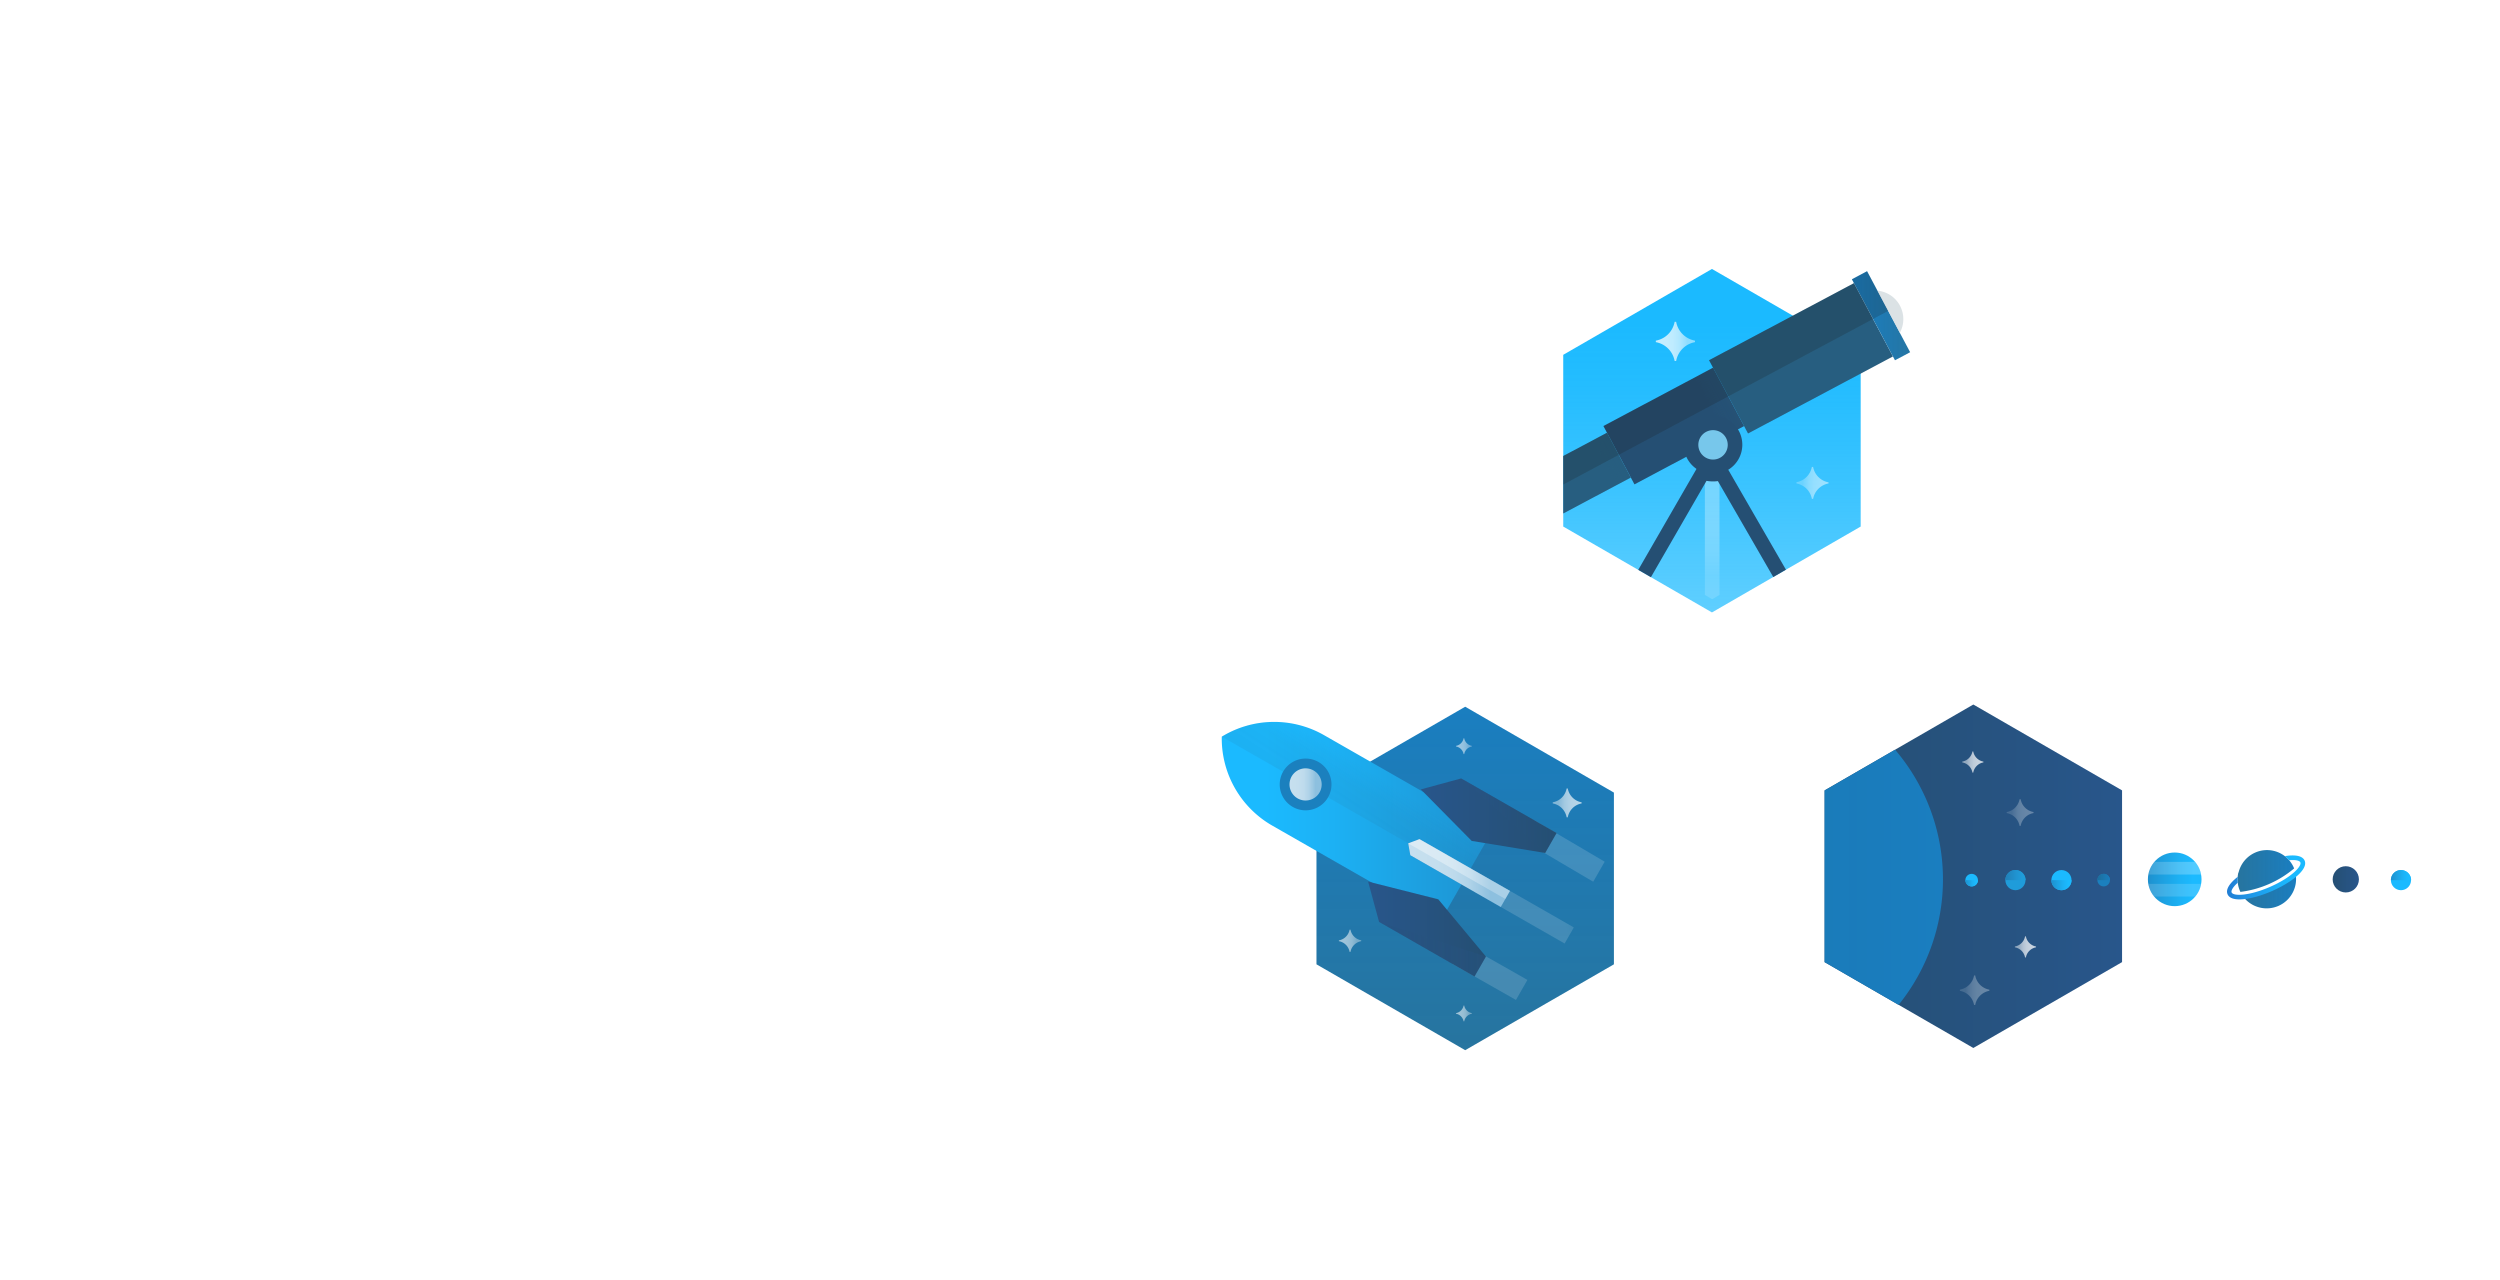 <svg xmlns="http://www.w3.org/2000/svg" xmlns:xlink="http://www.w3.org/1999/xlink" viewBox="0 0 1360 696.1"><defs><linearGradient id="e" x1="992.59" y1="476.68" x2="1154.4" y2="476.68" gradientUnits="userSpaceOnUse"><stop offset="0" stop-color="#254f73"/><stop offset="1" stop-color="#28568b"/></linearGradient><linearGradient id="a" x1="1090.91" y1="476.05" x2="1101.88" y2="476.05" gradientUnits="userSpaceOnUse"><stop offset="0" stop-color="#1e90ce"/><stop offset=".14" stop-color="#1d99d8"/><stop offset=".59" stop-color="#1cb1f4"/><stop offset=".84" stop-color="#1bbaff"/></linearGradient><linearGradient id="b" x1="1140.98" y1="477.08" x2="1147.82" y2="477.08" gradientUnits="userSpaceOnUse"><stop offset="0" stop-color="#1b6d9a" stop-opacity=".95"/><stop offset="1" stop-color="#1a7ec0"/></linearGradient><linearGradient id="j" x1="1069.16" y1="480.5" x2="1076" y2="480.5" xlink:href="#a"/><linearGradient id="k" x1="1115.95" y1="481.53" x2="1126.91" y2="481.53" xlink:href="#a"/><linearGradient id="l" x1="622.67" y1="477.22" x2="1056.97" y2="477.22" xlink:href="#b"/><linearGradient id="c" x1="1066.2" y1="538.68" x2="1082.22" y2="538.68" gradientUnits="userSpaceOnUse"><stop offset=".19" stop-color="#fff" stop-opacity=".25"/><stop offset=".27" stop-color="#fff" stop-opacity=".31"/><stop offset=".4" stop-color="#fff" stop-opacity=".4"/><stop offset=".55" stop-color="#fff" stop-opacity=".46"/><stop offset=".73" stop-color="#fff" stop-opacity=".49"/><stop offset="1" stop-color="#fff" stop-opacity=".5"/></linearGradient><linearGradient id="m" x1="1091.66" y1="442.02" x2="1106.2" y2="442.02" xlink:href="#c"/><linearGradient id="d" x1="4051.52" y1="414.53" x2="4063.02" y2="414.53" gradientTransform="matrix(-1 0 0 1 5130.49 0)" gradientUnits="userSpaceOnUse"><stop offset="0" stop-color="#fff" stop-opacity=".75"/><stop offset=".27" stop-color="#fff" stop-opacity=".74"/><stop offset=".45" stop-color="#fff" stop-opacity=".71"/><stop offset=".6" stop-color="#fff" stop-opacity=".65"/><stop offset=".73" stop-color="#fff" stop-opacity=".56"/><stop offset=".81" stop-color="#fff" stop-opacity=".5"/></linearGradient><linearGradient id="n" x1="4022.88" y1="515.12" x2="4034.38" y2="515.12" xlink:href="#d"/><linearGradient id="o" x1="1268.96" y1="478.36" x2="1283.25" y2="478.36" xlink:href="#e"/><linearGradient id="p" x1="1168.45" y1="478.36" x2="1197.62" y2="478.36" xlink:href="#a"/><linearGradient id="q" x1="534.1" y1="-11217.03" x2="580.44" y2="-11217.03" gradientTransform="matrix(-1 .02 .02 1 2011.27 11683.18)" gradientUnits="userSpaceOnUse"><stop offset="0" stop-color="#fff" stop-opacity=".15"/><stop offset="1" stop-color="#fff" stop-opacity=".15"/></linearGradient><linearGradient id="r" x1="1168.69" y1="472.3" x2="1197.38" y2="472.3" gradientUnits="userSpaceOnUse"><stop offset="0" stop-color="#fff" stop-opacity=".15"/><stop offset=".5" stop-color="#fff" stop-opacity=".21"/><stop offset="1" stop-color="#fff" stop-opacity=".25"/></linearGradient><linearGradient id="s" x1="955.42" y1="333.16" x2="955.42" y2="146.31" gradientTransform="matrix(-1 0 0 1 1886.72 0)" gradientUnits="userSpaceOnUse"><stop offset="0" stop-color="#1bbaff" stop-opacity=".7"/><stop offset=".34" stop-color="#1bbaff" stop-opacity=".85"/><stop offset=".66" stop-color="#1bbaff" stop-opacity=".96"/><stop offset=".84" stop-color="#1bbaff"/></linearGradient><linearGradient id="t" x1="4221.02" y1="262.7" x2="4238.5" y2="262.7" gradientTransform="translate(-3243.77)" xlink:href="#c"/><linearGradient id="u" x1="4144.57" y1="185.72" x2="4165.87" y2="185.72" gradientTransform="translate(-3243.77)" xlink:href="#d"/><linearGradient id="v" x1="955.3" y1="325.96" x2="955.3" y2="257.89" gradientTransform="matrix(-1 0 0 1 1886.72 0)" xlink:href="#c"/><linearGradient id="w" x1="4344.27" y1="571.3" x2="4344.27" y2="384.46" gradientTransform="matrix(-1 0 0 1 5141.34 0)" xlink:href="#b"/><linearGradient id="x" x1="8289.23" y1="436.76" x2="8304.94" y2="436.76" gradientTransform="matrix(-1 0 0 1 9149.63 0)" xlink:href="#d"/><linearGradient id="y" x1="-3290.81" y1="511.8" x2="-3278.65" y2="511.8" gradientTransform="translate(4019.15)" xlink:href="#d"/><linearGradient id="z" x1="-3227.09" y1="551.31" x2="-3218.47" y2="551.31" gradientTransform="translate(4019.15)" xlink:href="#d"/><linearGradient id="A" x1="-3227.09" y1="405.92" x2="-3218.47" y2="405.92" gradientTransform="translate(4019.15)" xlink:href="#d"/><linearGradient id="f" x1="-3913.7" y1="-8983.63" x2="-3873.96" y2="-8983.63" gradientTransform="rotate(30 -19427.8 4619.47)" gradientUnits="userSpaceOnUse"><stop offset="0" stop-color="#fff" stop-opacity=".15"/><stop offset=".01" stop-color="#fff" stop-opacity=".15"/><stop offset=".64" stop-color="#fff" stop-opacity=".04"/><stop offset="1" stop-color="#fff" stop-opacity="0"/></linearGradient><linearGradient id="B" x1="-3913.7" y1="-9060.67" x2="-3869.41" y2="-9060.67" xlink:href="#f"/><linearGradient id="C" x1="-3920.69" y1="-9022.26" x2="-3913.7" y2="-9022.26" gradientTransform="rotate(90 -6308.16 -1904.69)" gradientUnits="userSpaceOnUse"><stop offset=".21" stop-color="#275e80" stop-opacity=".15"/><stop offset="1" stop-color="#275e80" stop-opacity="0"/></linearGradient><linearGradient id="D" x1="4329.71" y1="447.06" x2="4476.71" y2="447.06" gradientTransform="matrix(-1 0 0 1 5141.34 0)" xlink:href="#a"/><linearGradient id="E" x1="-3290.39" y1="442.38" x2="-3270.29" y2="411.42" gradientTransform="translate(4019.15)" gradientUnits="userSpaceOnUse"><stop offset="0" stop-color="#275e80" stop-opacity=".1"/><stop offset=".44" stop-color="#275e80" stop-opacity=".08"/><stop offset=".73" stop-color="#275e80" stop-opacity=".01"/><stop offset=".76" stop-color="#275e80" stop-opacity="0"/></linearGradient><linearGradient id="F" x1="6633.54" y1="-832.04" x2="6680.76" y2="-832.04" gradientTransform="rotate(165 3785.98 273.12)" gradientUnits="userSpaceOnUse"><stop offset=".19" stop-color="#fff" stop-opacity="0"/><stop offset=".61" stop-color="#fff" stop-opacity=".09"/><stop offset="1" stop-color="#fff" stop-opacity=".15"/></linearGradient><linearGradient id="g" x1="4333" y1="505.4" x2="4397.1" y2="505.4" gradientTransform="matrix(-1 0 0 1 5141.34 0)" gradientUnits="userSpaceOnUse"><stop offset="0" stop-color="#254f73"/><stop offset="1" stop-color="#28568b"/></linearGradient><linearGradient id="G" x1="4294.56" y1="443.73" x2="4368.4" y2="443.73" xlink:href="#g"/><linearGradient id="H" x1="-3253.08" y1="474.95" x2="-3197.71" y2="474.95" gradientTransform="translate(4019.15)" xlink:href="#d"/><linearGradient id="I" x1="-3317.66" y1="426.73" x2="-3300.14" y2="426.73" gradientTransform="translate(4019.15)" xlink:href="#d"/><linearGradient id="J" x1="-3253.08" y1="472.77" x2="-3197.71" y2="472.77" gradientTransform="translate(4019.15)" xlink:href="#d"/><linearGradient id="h" x1="4294.56" y1="444.04" x2="4345.26" y2="444.04" gradientTransform="matrix(-1 0 0 1 5141.34 0)" gradientUnits="userSpaceOnUse"><stop offset="0" stop-color="#254f73" stop-opacity=".5"/><stop offset="1" stop-color="#28568b"/></linearGradient><linearGradient id="K" x1="4391.13" y1="516.36" x2="4333" y2="516.36" xlink:href="#h"/><linearGradient id="L" x1="1217.23" y1="473.81" x2="1247.95" y2="473.81" xlink:href="#b"/><linearGradient id="M" x1="1220.16" y1="484.7" x2="1249.12" y2="484.7" xlink:href="#b"/><linearGradient id="N" x1="1211.46" y1="477.31" x2="1253.97" y2="477.31" gradientUnits="userSpaceOnUse"><stop offset="0" stop-color="#217dd4"/><stop offset=".25" stop-color="#1f93e4"/><stop offset=".63" stop-color="#1caff8"/><stop offset=".84" stop-color="#1bbaff"/></linearGradient><linearGradient id="O" x1="1300.65" y1="476.05" x2="1311.61" y2="476.05" xlink:href="#a"/><linearGradient id="P" x1="5040.91" y1="501.19" x2="5120.42" y2="501.19" gradientTransform="rotate(19 3962.32 -11714.94)" gradientUnits="userSpaceOnUse"><stop offset=".19" stop-color="#fff" stop-opacity="0"/><stop offset=".72" stop-color="#fff" stop-opacity=".18"/><stop offset="1" stop-color="#fff" stop-opacity=".25"/></linearGradient><linearGradient id="Q" x1="847.6" y1="171.77" x2="879.28" y2="171.77" gradientTransform="rotate(-152 988.73 -20.98)" xlink:href="#b"/><linearGradient id="i" x1="6690.69" y1="1655.03" x2="6705.23" y2="1655.03" gradientTransform="translate(-5763.7 -1436.33)" gradientUnits="userSpaceOnUse"><stop offset=".19" stop-color="#275e80" stop-opacity="0"/><stop offset=".32" stop-color="#275e80" stop-opacity=".06"/><stop offset=".59" stop-color="#275e80" stop-opacity=".13"/><stop offset="1" stop-color="#275e80" stop-opacity=".15"/></linearGradient><linearGradient id="R" x1="6626.53" y1="1655.03" x2="6637.71" y2="1655.03" gradientTransform="translate(-5756.15 -1404.8)" xlink:href="#i"/></defs><g style="isolation:isolate"><path fill="#fff" d="M0 0h1360v696.1H0z"/><path fill="url(#e)" d="M992.59 429.97l80.9-46.71 80.91 46.71v93.42l-80.91 46.71-80.9-46.71v-93.42"/><g opacity=".7"><circle cx="1096.39" cy="478.79" r="5.48" fill="#1bbaff"/><path d="M1096.39 473.31a5.48 5.48 0 0 0-5.48 5.48h11a5.48 5.48 0 0 0-5.52-5.48z" fill="url(#a)"/></g><circle cx="1144.4" cy="478.79" r="3.42" fill="#1b80be"/><path d="M1144.4 475.37a3.42 3.42 0 0 0-3.42 3.42h6.84a3.42 3.42 0 0 0-3.42-3.42z" fill="url(#b)"/><circle cx="1072.58" cy="478.79" r="3.42" fill="#1bbaff"/><path d="M1072.58 482.21a3.42 3.42 0 0 0 3.42-3.42h-6.84a3.42 3.42 0 0 0 3.42 3.42z" fill="url(#j)"/><circle cx="1121.43" cy="478.79" r="5.48" fill="#1bbaff"/><path d="M1121.43 484.27a5.48 5.48 0 0 0 5.48-5.48h-11a5.48 5.48 0 0 0 5.52 5.48z" fill="url(#k)"/><path d="M1030.94 407.83L992.59 430v93.42l40.24 23.23a108.56 108.56 0 0 0-1.89-138.79z" fill="url(#l)"/><path d="M1074.52 530.67h-.63a9.57 9.57 0 0 1-7.7 7.7v.63a9.56 9.56 0 0 1 7.7 7.7h.63a9.55 9.55 0 0 1 7.7-7.7v-.62a9.56 9.56 0 0 1-7.7-7.71z" opacity=".6" fill="url(#c)"/><path d="M1099.22 434.75h-.57a8.68 8.68 0 0 1-7 7v.56a8.68 8.68 0 0 1 7 7h.57a8.67 8.67 0 0 1 7-7v-.56a8.67 8.67 0 0 1-7-7z" opacity=".6" fill="url(#m)"/><path d="M1073.44 408.78h-.44a6.87 6.87 0 0 1-5.53 5.53v.44a6.86 6.86 0 0 1 5.53 5.53h.45a6.85 6.85 0 0 1 5.52-5.53v-.44a6.86 6.86 0 0 1-5.53-5.53z" fill="url(#d)"/><path d="M1102.08 509.37h-.45a6.87 6.87 0 0 1-5.53 5.53v.44a6.87 6.87 0 0 1 5.53 5.53h.45a6.86 6.86 0 0 1 5.52-5.53v-.44a6.87 6.87 0 0 1-5.52-5.53z" fill="url(#n)"/><circle cx="1276.11" cy="478.36" r="7.14" fill="url(#o)"/><circle cx="1183.04" cy="478.36" r="14.59" fill="url(#p)"/><path d="M1171.85 487.72h22.37a14.51 14.51 0 0 0 3.18-6.9h-28.73a14.51 14.51 0 0 0 3.18 6.9z" fill="url(#q)"/><path d="M1172 468.85a14.51 14.51 0 0 0-3.3 6.9h28.68a14.51 14.51 0 0 0-3.3-6.91z" fill="url(#r)"/><path fill="url(#s)" d="M850.4 193.02l80.9-46.71 80.91 46.72v93.41l-80.91 46.72-80.9-46.72v-93.42"/><path d="M985.65 254h.68a10.44 10.44 0 0 0 8.4 8.4v.6a10.43 10.43 0 0 0-8.4 8.4h-.68a10.42 10.42 0 0 0-8.39-8.4v-.67a10.43 10.43 0 0 0 8.39-8.33z" fill="url(#t)"/><path d="M911 175.07h.83a12.72 12.72 0 0 0 10.24 10.24v.82a12.71 12.71 0 0 0-10.24 10.24H911a12.7 12.7 0 0 0-10.23-10.24v-.82A12.7 12.7 0 0 0 911 175.07z" fill="url(#u)"/><path opacity=".6" fill="url(#v)" d="M927.45 257.89v65.77l3.98 2.3 3.97-2.3v-65.77h-7.95"/><path d="M927.81 253.19a11.88 11.88 0 0 0 7.58.21l3-.93 33.16 57.44-6.89 4-30.13-52.19a19.9 19.9 0 0 1-6.19-.14L898.1 314l-6.89-4 33.47-58z" fill="#254f73"/><path fill="url(#w)" d="M877.97 431.17l-80.9-46.71-80.91 46.71v93.42l80.91 46.71 80.9-46.71v-93.42"/><path d="M852.86 428.91h-.61a9.38 9.38 0 0 1-7.55 7.55v.61a9.37 9.37 0 0 1 7.55 7.55h.61a9.36 9.36 0 0 1 7.54-7.55v-.61a9.37 9.37 0 0 1-7.54-7.55z" opacity=".9" fill="url(#x)"/><path d="M734.66 505.73h-.47a7.26 7.26 0 0 1-5.84 5.84v.43a7.26 7.26 0 0 1 5.84 5.84h.47a7.25 7.25 0 0 1 5.84-5.84v-.47a7.25 7.25 0 0 1-5.84-5.8z" opacity=".75" fill="url(#y)"/><path d="M796.54 547h-.34a5.15 5.15 0 0 1-4.14 4.14v.33a5.14 5.14 0 0 1 4.14 4.14h.34a5.14 5.14 0 0 1 4.14-4.14v-.33a5.14 5.14 0 0 1-4.14-4.14z" opacity=".75" fill="url(#z)"/><path d="M796.54 401.61h-.34a5.15 5.15 0 0 1-4.14 4.14v.33a5.14 5.14 0 0 1 4.14 4.14h.34a5.14 5.14 0 0 1 4.14-4.14v-.33a5.14 5.14 0 0 1-4.14-4.14z" opacity=".75" fill="url(#A)"/><path fill="url(#f)" d="M824.68 543.97l-34.56-19.62 6.23-10.89 34.56 19.61-6.23 10.9"/><path fill="url(#B)" d="M866.71 479.67l-38.16-22.49 6.23-10.88 38.16 22.47-6.23 10.9"/><path transform="rotate(-60 809.4 483.59)" fill="url(#C)" d="M804.38 480.09h10.08v6.99h-10.08z"/><path d="M811.63 452.19l-91.32-52.25a54.65 54.65 0 0 0-55.67.81 54.65 54.65 0 0 0 27.51 48.4l91.32 52.25z" fill="url(#D)"/><path d="M720.31 399.94a54.65 54.65 0 0 0-55.67.81l132.91 76 14.08-24.61z" fill="url(#E)"/><path fill="url(#F)" d="M856.16 504.52l-5 8.75-49.23-28.16-1.14-6.46 6.15-2.29 49.22 28.16"/><path fill="url(#g)" d="M744.25 479.58l5.96 21.93 51.91 29.71 6.22-10.86-25.91-31.13-38.18-9.65"/><path fill="url(#G)" d="M772.94 429.43l21.93-5.97 51.91 29.71-6.2 10.84-39.97-6.55-27.67-28.03"/><path fill="#1b80be" d="M821.44 484.65l-5.01 8.75-49.22-28.16-1.15-6.46 6.15-2.29 49.23 28.16"/><path fill="url(#H)" d="M821.44 484.65l-5.01 8.75-49.22-28.16-1.15-6.46 6.15-2.29 49.23 28.16"/><path d="M720.35 416.93a14.08 14.08 0 1 1-19.9-.3 14.08 14.08 0 0 1 19.9.3z" fill="#1b80be"/><path d="M716.53 420.64a8.75 8.75 0 1 1-12.38-.19 8.75 8.75 0 0 1 12.38.19z" fill="url(#I)"/><path opacity=".5" fill="url(#J)" d="M766.06 458.78l6.15-2.29 49.23 28.16-2.52 4.4-52.85-30.24-.01-.03"/><path style="mix-blend-mode:multiply" opacity=".25" fill="url(#h)" d="M846.78 453.17l-6.16 10.77-44.54-39.8 50.7 29.03"/><path style="mix-blend-mode:multiply" opacity=".25" fill="url(#K)" d="M808.34 520.36l-6.22 10.86-51.91-29.71 58.13 18.85"/><path d="M1217.67 474.67a16 16 0 0 0-.43 3.51 15.87 15.87 0 0 0 1.33 6.57c.07.15.15.29.22.44a56.22 56.22 0 0 0 29.21-12.76c-.06-.15-.11-.31-.18-.46a15.86 15.86 0 0 0-3.93-5.43 17.35 17.35 0 0 0-1.36-1.11c-.41-.3-.84-.57-1.27-.82a15.91 15.91 0 0 0-23.49 10.09z" fill="url(#L)"/><path d="M1235.28 483.19a55.19 55.19 0 0 1-15.12 4.41 16 16 0 0 0 28.61-12.53 55.18 55.18 0 0 1-13.49 8.12z" fill="url(#M)"/><path d="M1242.89 465.75a16 16 0 0 1 2.35 2.22c3.47-.33 5.71.15 6.15 1.16.92 2.09-5 8.31-16.44 13.31s-20 5.15-20.93 3.06c-.44-1 .73-3 3.33-5.31a16.15 16.15 0 0 1 0-3.23c-4.26 3.33-6.75 6.8-5.55 9.54 2.13 4.85 13.78 2.77 24.19-1.78s19.84-11.71 17.72-16.57c-1.24-2.75-5.48-3.28-10.82-2.4z" fill="url(#N)"/><circle cx="1306.13" cy="478.79" r="5.48" fill="#1bbaff"/><path d="M1306.13 473.31a5.48 5.48 0 0 0-5.48 5.48h11a5.48 5.48 0 0 0-5.52-5.48z" fill="url(#O)"/><path fill="#275e80" d="M929.728 195.953l78.83-41.914 21.196 39.864-78.83 41.914z"/><path transform="rotate(-28 978.37 183.38)" fill="url(#P)" d="M937.32 180.12h81.97v6.51h-81.97z"/><path fill="#254f73" d="M872.273 231.76l59.626-31.705 16.87 31.733-59.624 31.704z"/><path transform="rotate(-28 1023.25 171.78)" fill="url(#Q)" d="M1018.61 146.82h9.34v49.91h-9.34z"/><path transform="rotate(-28 933.84 219.29)" fill="url(#i)" d="M926.63 201.33h14.54v35.94h-14.54z"/><path fill="#275e80" d="M850.4 248.06l23.82-12.66 12.96 24.38-36.78 19.56v-31.28"/><path transform="rotate(-28 875.86 250.22)" fill="url(#R)" d="M870.18 236.4h11.18v27.62h-11.18z"/><path d="M1021.31 158.11l12.2 22.95a15.57 15.57 0 0 0-12.2-22.95z" fill="#cfd8dc" opacity=".75"/><path fill="#19191c" opacity=".2" d="M874.22 235.4l-1.95-3.68 59.62-31.7-2.16-4.07 78.83-41.92-1.12-2.1 8.25-4.38 11.48 21.58-8.24 4.4h-.01l-78.74 42.08-59.56 31.82-30.22 16.15v-15.52l23.82-12.66"/><path d="M931.89 253.92a12 12 0 1 1 12-12 12 12 0 0 1-12 12z" fill="#77c7eb"/><path d="M931.89 234a8 8 0 1 1-8 8 8 8 0 0 1 8-8m0-8a15.93 15.93 0 1 0 15.93 16 15.93 15.93 0 0 0-15.93-16z" fill="#254f73"/></g></svg>